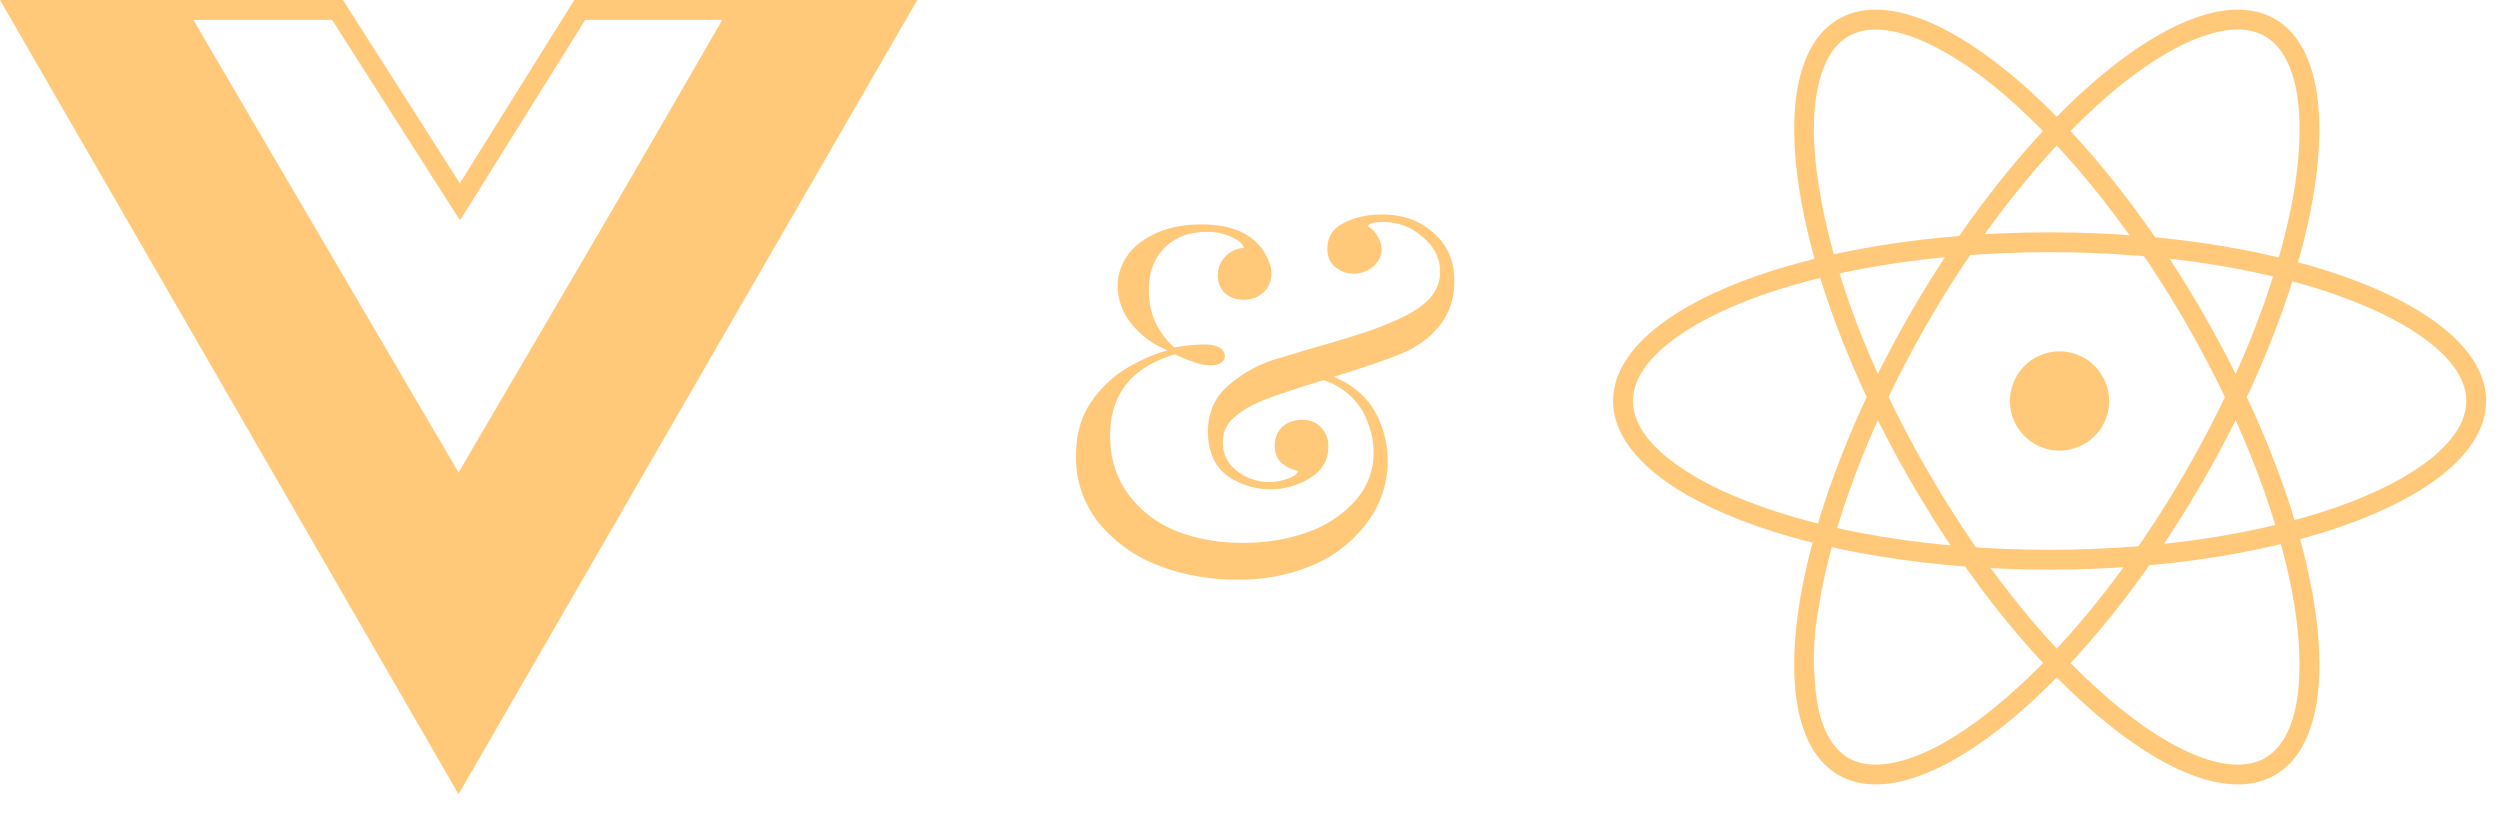 <svg fill="none" xmlns="http://www.w3.org/2000/svg" viewBox="0 0 126 41">
    <g clip-path="url(#clip0)">
        <path d="M0 0l23.11 40.03L46.23 0h-9.25L23.11 24.02 9.13 0H0z" fill="#ffc979"/>
        <path d="M37.35.5L23.11 24.8 8.87.5h8.14l5.74 9 .43.67.42-.67 5.62-9h8.13z" stroke="#ffc979"/>
        <path d="M69.65 10.81c1.05 0 1.92.31 2.6.93.7.6 1.05 1.41 1.05 2.45 0 .8-.22 1.5-.65 2.1-.43.58-1 1.05-1.72 1.4-.64.3-1.87.73-3.7 1.3.93.4 1.61.97 2.05 1.72a5.15 5.15 0 01-.25 5.45 6.64 6.64 0 01-2.65 2.23 9.3 9.3 0 01-4.05.82c-1.45 0-2.8-.25-4.05-.75a7.2 7.2 0 01-2.95-2.17 5.25 5.25 0 01-1.1-3.3c0-1.1.26-2.03.8-2.78a5.7 5.7 0 011.87-1.72c.7-.4 1.35-.68 1.95-.83a4.45 4.45 0 01-1.87-1.4 3.02 3.02 0 01-.65-1.82c0-.55.15-1.06.47-1.53.33-.48.82-.86 1.45-1.15.65-.3 1.42-.45 2.3-.45 1.12 0 1.98.25 2.6.75.3.25.53.54.68.85.16.3.25.6.25.88 0 .4-.15.72-.43.97-.28.24-.6.35-.97.35-.35 0-.66-.1-.93-.32a1.2 1.2 0 01-.37-.93c0-.36.12-.67.37-.92.25-.27.57-.42.95-.45-.08-.22-.3-.4-.65-.55a2.78 2.78 0 00-1.25-.25c-.87 0-1.57.26-2.1.8-.53.51-.8 1.24-.8 2.17 0 1.12.43 2.07 1.28 2.85a9.3 9.3 0 011.55-.15c.3 0 .54.05.72.15.18.1.28.24.28.43a.4.4 0 01-.2.35.85.85 0 01-.5.12c-.27 0-.55-.05-.83-.15-.28-.1-.62-.23-1-.4-2.17.65-3.25 2.02-3.25 4.1 0 1.12.3 2.09.88 2.9a5.54 5.54 0 002.4 1.88c1.01.41 2.15.62 3.42.62 1.18 0 2.28-.18 3.28-.55a5.74 5.74 0 002.4-1.6c.6-.7.9-1.5.9-2.42 0-.67-.18-1.34-.53-2.03a3.56 3.56 0 00-2-1.6c-1.3.4-2.26.72-2.87.95-.7.27-1.25.58-1.63.93-.38.33-.57.75-.57 1.25 0 .6.24 1.08.72 1.45a2.62 2.62 0 002.5.4c.33-.1.53-.24.58-.4-.32-.07-.6-.2-.83-.4-.23-.2-.35-.5-.35-.88 0-.4.13-.71.38-.95.26-.23.6-.35 1-.35s.71.13.95.38c.25.25.37.57.37.97 0 .67-.3 1.2-.92 1.58a3.8 3.8 0 01-4.23-.15c-.62-.5-.92-1.24-.92-2.2 0-.85.28-1.57.85-2.15a6.6 6.6 0 012.6-1.5l1.77-.53c1-.28 1.83-.53 2.5-.75.67-.21 1.28-.45 1.83-.7.8-.36 1.35-.74 1.67-1.12.32-.39.48-.81.48-1.28 0-.7-.3-1.29-.88-1.77a2.96 2.96 0 00-2.02-.75c-.42 0-.67.07-.75.22.21.1.38.27.5.5.13.22.2.44.2.65 0 .35-.15.64-.43.88-.27.23-.6.35-.97.35-.35 0-.66-.11-.93-.33-.27-.21-.4-.52-.4-.92 0-.6.28-1.04.83-1.3.56-.29 1.2-.43 1.92-.43z" fill="#ffc979"/>
        <path fill-rule="evenodd" clip-rule="evenodd" d="M122.9 22.78c.99-.9 1.4-1.77 1.4-2.57 0-.8-.41-1.67-1.4-2.57-1-.9-2.48-1.76-4.4-2.5-3.84-1.5-9.22-2.43-15.2-2.43-5.98 0-11.36.94-15.2 2.42-1.92.75-3.4 1.6-4.4 2.51-.99.9-1.4 1.77-1.4 2.57 0 .8.41 1.67 1.4 2.57 1 .9 2.48 1.77 4.4 2.5 3.84 1.5 9.22 2.43 15.2 2.43 5.98 0 11.36-.94 15.2-2.42 1.92-.74 3.4-1.6 4.4-2.5zm-19.6 5.93c12.15 0 22-3.8 22-8.5s-9.85-8.5-22-8.5-22 3.8-22 8.5 9.85 8.5 22 8.5z" fill="#ffc979"/>
        <path fill-rule="evenodd" clip-rule="evenodd" d="M115.69 4.33c-.3-1.31-.84-2.1-1.53-2.5-.69-.4-1.65-.48-2.93-.07-1.27.4-2.76 1.26-4.37 2.55-3.2 2.59-6.7 6.77-9.7 11.95-2.99 5.19-4.86 10.3-5.5 14.37a14.15 14.15 0 00-.02 5.07c.29 1.3.83 2.1 1.52 2.5.7.4 1.65.47 2.93.07 1.28-.4 2.77-1.26 4.37-2.56 3.2-2.58 6.7-6.76 9.7-11.95 2.99-5.18 4.86-10.3 5.5-14.37.31-2.04.31-3.75.03-5.06zm-4.67 19.93c6.08-10.52 7.7-20.95 3.64-23.3-4.06-2.35-12.28 4.28-18.36 14.8-6.07 10.53-7.7 20.96-3.64 23.3 4.07 2.35 12.29-4.27 18.36-14.8z" fill="#ffc979"/>
        <path fill-rule="evenodd" clip-rule="evenodd" d="M96.09 1.76c-1.28-.4-2.24-.33-2.93.07s-1.23 1.19-1.52 2.5c-.3 1.3-.3 3.02.03 5.06.63 4.07 2.5 9.2 5.5 14.37 2.99 5.19 6.49 9.37 9.7 11.95 1.6 1.3 3.09 2.15 4.36 2.56 1.28.4 2.24.33 2.93-.07.7-.4 1.24-1.2 1.53-2.5.28-1.31.28-3.03-.03-5.07-.64-4.06-2.51-9.18-5.5-14.37-3-5.18-6.5-9.36-9.7-11.95-1.6-1.29-3.1-2.15-4.37-2.55zm14.93 14C104.95 5.24 96.72-1.39 92.66.96c-4.06 2.35-2.43 12.78 3.64 23.3 6.08 10.53 14.3 17.15 18.36 14.8 4.07-2.34 2.44-12.77-3.64-23.3z" fill="#ffc979"/>
        <path d="M106.3 20.21a2.5 2.5 0 11-5 0 2.5 2.5 0 015 0z" fill="#ffc979"/>
    </g>
</svg>
